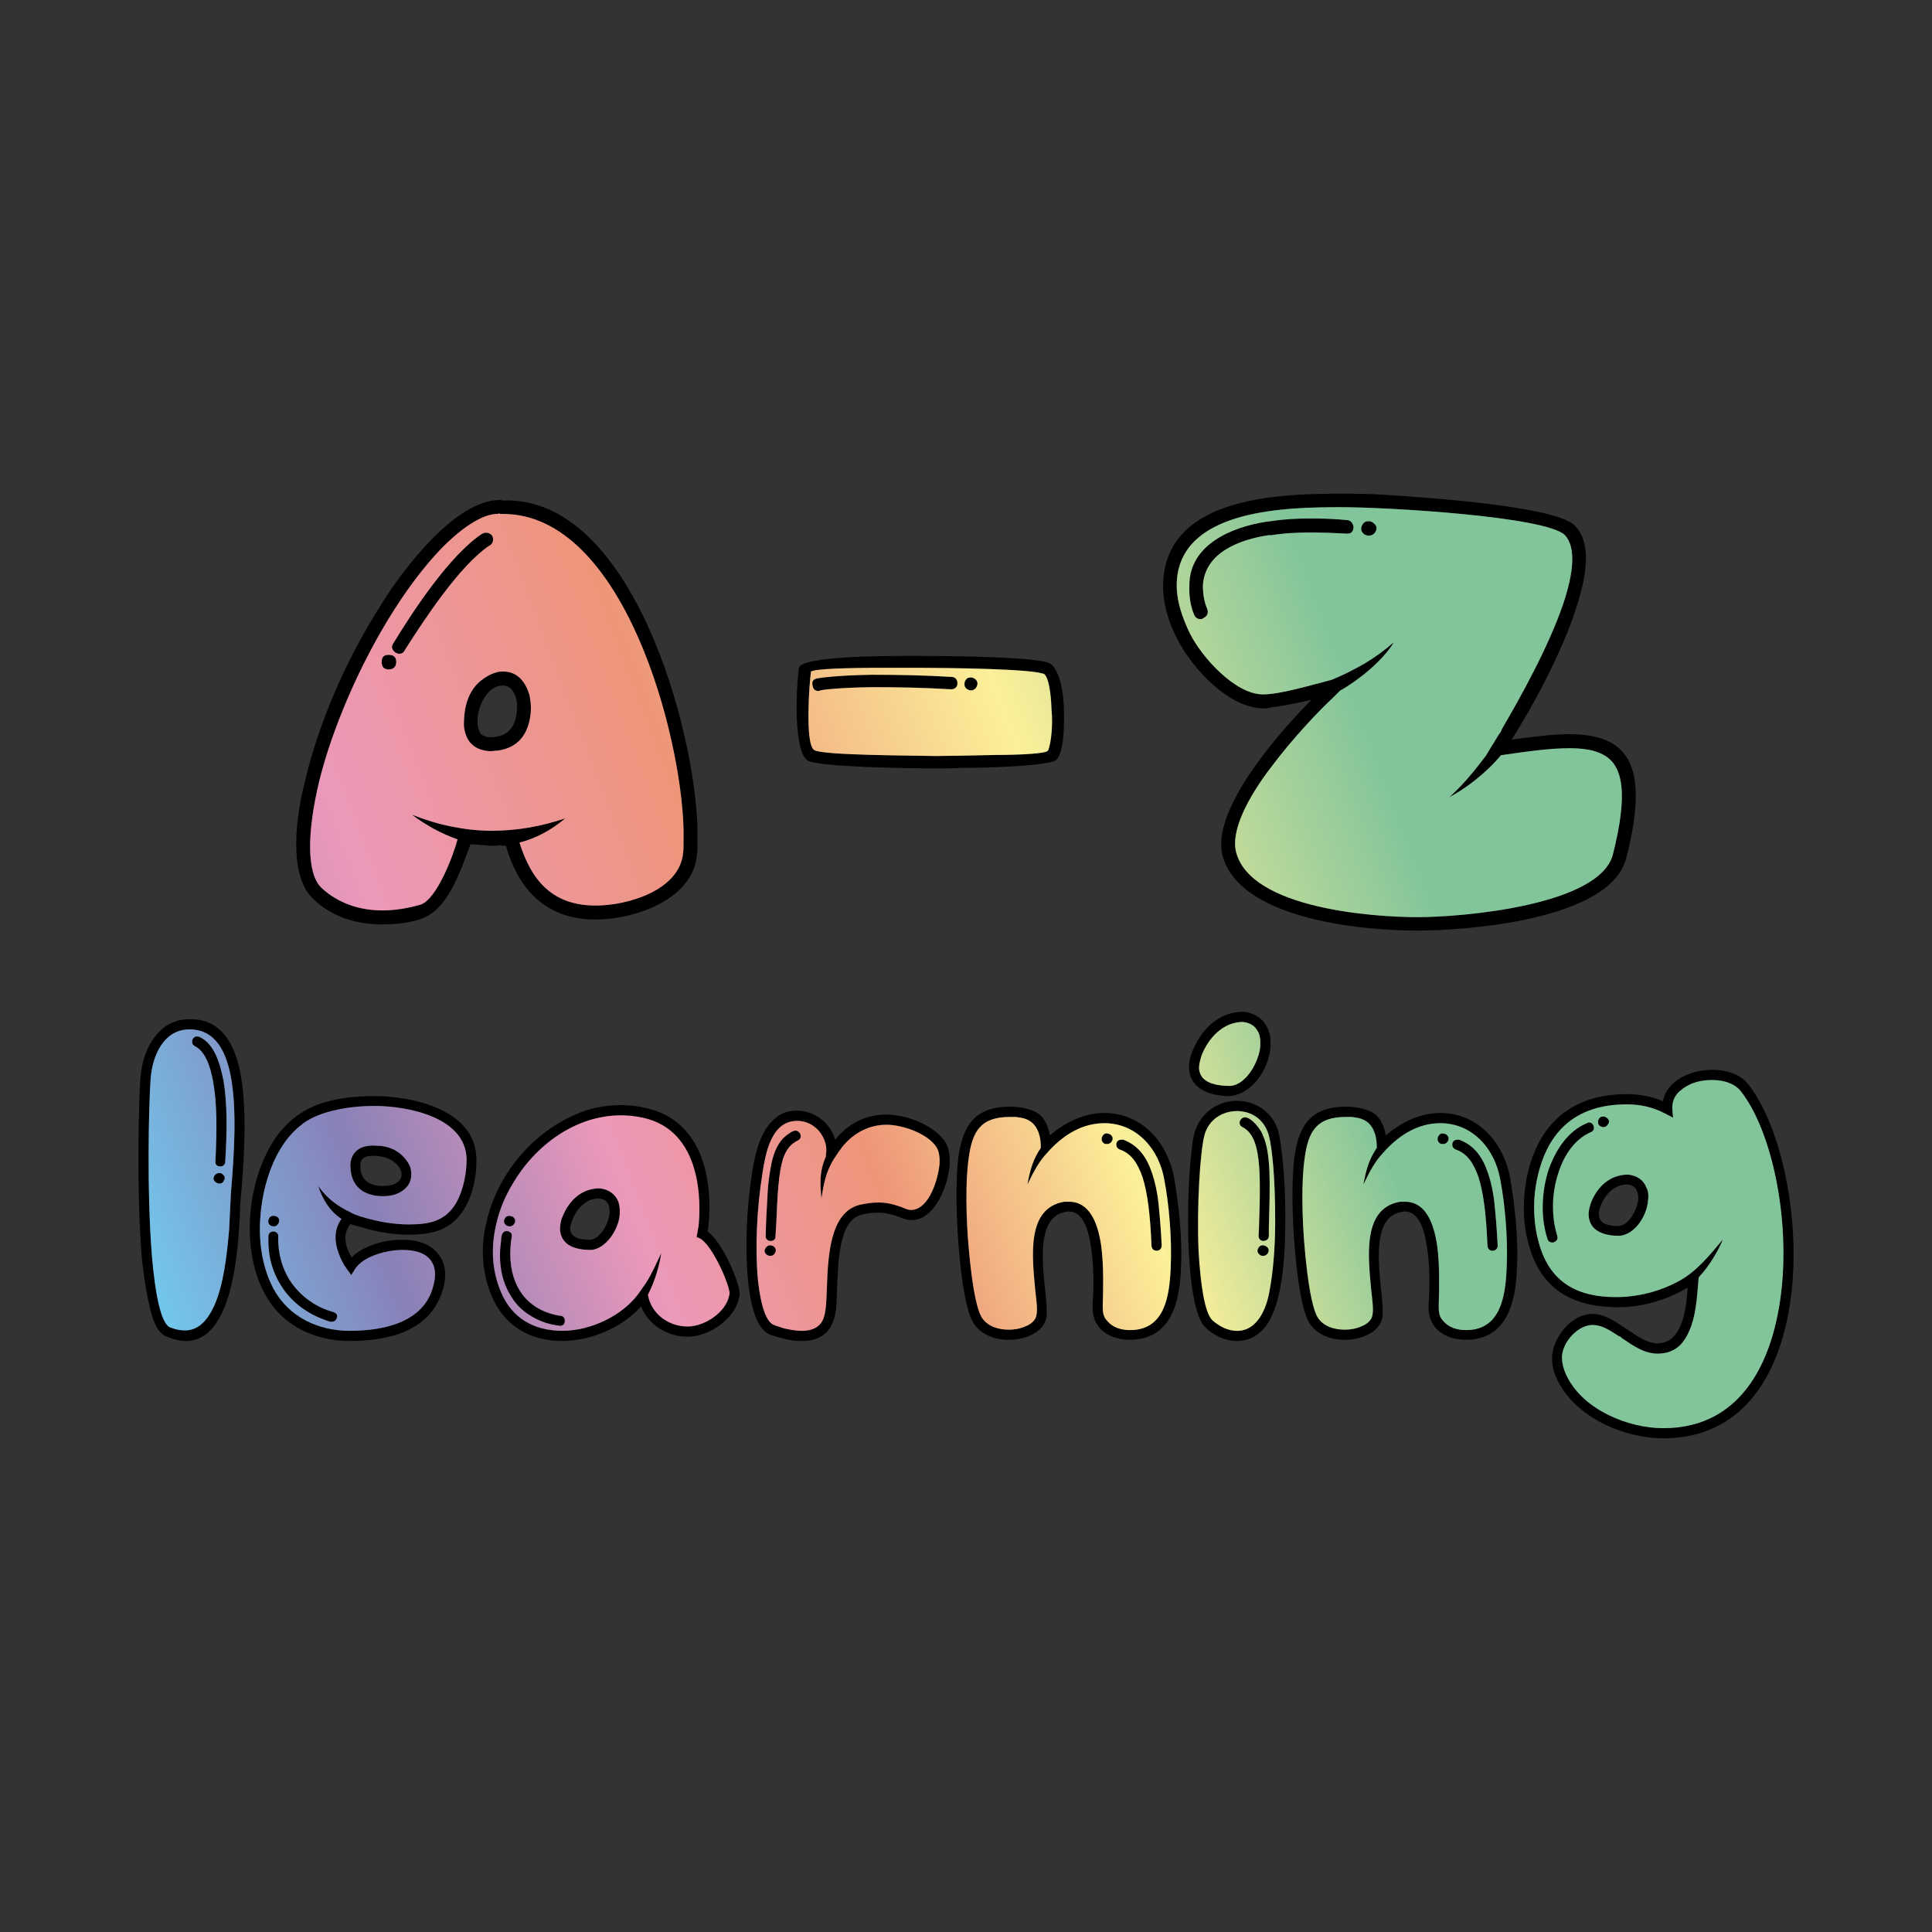 <?xml version="1.0" encoding="utf-8"?>
<!-- Generator: Adobe Illustrator 26.0.3, SVG Export Plug-In . SVG Version: 6.00 Build 0)  -->
<svg version="1.1" id="Layer_1" xmlns="http://www.w3.org/2000/svg" xmlns:xlink="http://www.w3.org/1999/xlink" x="0px" y="0px"
	 viewBox="0 0 1133.86 1133.86" style="enable-background:new 0 0 1133.86 1133.86;" xml:space="preserve">
<rect x="0" y="0" width="1133.86" height="1133.86" fill="#333333" stroke="none"/>
<style type="text/css">
	.st0{fill:url(#SVGID_1_);}
	.st1{fill:url(#SVGID_00000111890613042789563270000013061121477513614980_);}
	.st2{fill:url(#SVGID_00000100354556958657811530000002697153087311708577_);}
	.st3{fill:url(#SVGID_00000173141015140063892080000015633482580568826754_);}
	.st4{fill:url(#SVGID_00000064330344779710380510000002412613813137256586_);}
	.st5{fill:url(#SVGID_00000032624673283859194220000006427783496874132147_);}
	.st6{fill:url(#SVGID_00000093868135131452433160000013299820150748328838_);}
	.st7{fill:url(#SVGID_00000160187638300916873700000001611556061894035876_);}
	.st8{fill:url(#SVGID_00000100351399572609619530000015807375665838887847_);}
	.st9{fill:url(#SVGID_00000009561891257317629200000012903808746971792022_);}
	.st10{fill:url(#SVGID_00000021841764447469236980000017643530014960664238_);}
	.st11{fill:url(#SVGID_00000066488805700666593510000006664591874456346011_);}
</style>
<g id="Layer_2_00000139284847417810729370000014879412263954090116_">
	<g>
		<path d="M111.93,598.15c-2.08,0-4.61,0.22-7.15,0.68l-3.22,1.16c-5.77,2.06-17.28,11.05-19.12,32.26
			c-1.14,16.82-2.3,66.8,0.7,104.8c1.16,12.21,3,22.81,5.07,31.56c2.08,8.75,5.31,14.06,9.21,15.66c4.38,1.84,8.29,2.76,11.75,2.76
			c8.53,0,14.98-5.3,19.58-13.6c9.67-17.04,11.51-46.53,12.21-65.88c0.24-3.46,0.46-5.77,0.7-8.29c1.84-22.11,3.22-48.84-0.46-68.88
			C138.18,614.03,130.57,598.15,111.93,598.15z M135.64,698.8c-0.22,2.06-0.22,5.07-0.46,8.53c-0.22,4.38-0.46,9.21-0.68,14.28
			c-1.38,15.44-3.22,32.26-8.75,44.69c-3.92,8.53-9.21,14.52-17.28,14.52c-3,0-5.77-0.7-8.75-1.84c-5.31-2.3-8.75-20.04-10.59-42.39
			c-3-37.54-1.84-87.54-0.7-103.88c1.16-13.6,7.83-28.57,22.81-28.57c15.9,0,21.65,14.28,24.19,27.41
			C139.1,650.67,137.5,677.16,135.64,698.8z"/>
		<path d="M116.99,608.5c-0.7,0-0.7-0.22-1.38-0.22c-1.14,0-1.84,0.46-2.54,1.62c-0.68,1.84-0.22,3.22,1.38,4.15
			c5.53,2.76,8.99,10.59,10.83,21.89c2.08,11.97,2.08,27.41,1.16,45.61c-0.24,1.62,0.7,2.76,2.3,3h0.46c1.62,0.22,3-1.14,3-2.76
			c1.16-18.42,1.16-34.1-0.92-46.99C129.43,625.56,126.43,612.88,116.99,608.5z"/>
		<path d="M130.35,688.89c-0.22-0.22-0.92-0.46-1.6-0.46c-1.16,0-2.08,0.46-2.76,1.38c-1.16,1.84-0.7,3.22,1.16,4.38
			c0.68,0.22,1.14,0.46,1.62,0.46c1.14,0,2.08-0.46,2.54-1.62C132.42,691.44,131.95,690.05,130.35,688.89z"/>
		<path d="M158.91,719.31c0.68,0.22,1.16,0.46,1.62,0.46c1.14,0,2.08-0.46,2.76-1.62c0.92-1.62,0.7-3.46-0.92-4.15
			c-0.46-0.22-1.16-0.46-1.84-0.46c-1.16,0-2.08,0.46-2.54,1.38C157.06,716.55,157.3,718.39,158.91,719.31z"/>
		<path d="M171.58,753.63c-5.77-8.07-8.53-17.5-8.29-27.87c0.24-1.62-1.14-2.99-2.76-2.99c-1.62-0.24-3,1.14-3,2.76
			c-0.22,7.37,0.7,14.06,3,20.04c5.77,15.44,17.96,25.57,33.4,30.18c1.62,0,3-0.22,3.68-2.06c0.7-1.84,0-3-2.08-3.68
			c-4.84-1.38-9.45-3.46-13.36-6.23C178.03,761,174.57,757.54,171.58,753.63z"/>
		<path d="M219.5,643.28c-11.97,0-23.27,1.38-33.18,5.07c-10.13,3.92-18.66,10.37-25.79,21.19c-8.07,12.9-12.9,29.02-13.82,45.61
			c-0.92,18.66,2.76,36.86,12.67,50.44c10.83,14.74,28.33,21.42,45.83,21.42c22.81,0,47.92-5.77,54.82-30.64
			c2.54-8.99,0.92-15.44-2.54-20.04c-4.84-6.69-13.36-8.75-21.42-8.75c-10.13,0-22.57,3.22-29.71,10.37
			c-2.54-4.38-6.45-12.67-0.7-19.58c2.08,0.7,4.38,1.38,6.45,1.84c8.99,2.76,18.2,4.38,27.63,4.38c13.82,0,25.33-2.54,32.94-15.44
			c5.31-8.99,7.15-20.26,6.91-28.79C279.39,651.59,242.98,643.28,219.5,643.28z M267.63,706.17c-6.45,10.83-16.12,12.44-27.87,12.44
			c-8.07,0-16.36-1.38-23.95-3.46c-6.23-1.6-9.67-3.22-9.67-3.46c-7.61-3.46-14.52-8.53-19.34-15.66
			c2.54,8.07,6.91,14.98,13.6,19.34c-4.61,6.45-3.92,13.82-1.84,19.58c1.16,3.46,2.76,6.69,5.07,9.91l2.54,3.46l2.3-3.68
			c4.84-7.37,18.42-11.05,27.63-11.05c5.77,0,12.9,0.92,16.82,6.23c2.54,3.46,3.22,8.29,1.38,14.98
			c-5.53,21.65-29.71,26.25-49.06,26.25c-18.42,0-35.7-8.07-44.69-24.65c-6.23-11.75-8.75-26.03-7.83-40.77
			c1.14-19.58,8.29-43.77,24.87-55.97l0.46-0.46c10.59-7.61,28.33-10.13,41.47-10.13c19.58,0,53.9,6.45,54.36,31.34
			C273.86,687.97,272.24,698.11,267.63,706.17z"/>
		<path d="M237.46,679.68c-2.54-2.99-6.69-6.23-13.82-7.15c-1.62,0-2.76-0.22-4.38-0.22c-5.31,0-9.91,1.38-12.44,6.23
			c-0.92,2.06-1.38,4.15-1.16,6.23c0.22,11.75,8.07,17.28,19.12,17.28c4.61,0,9.67-1.14,13.13-4.61c3.22-3,4.15-7.15,3-11.97
			C240.22,683.37,239.06,681.53,237.46,679.68z M234,693.28c-2.76,2.54-6.69,2.76-10.13,2.76h-0.22
			c-8.07-0.46-11.97-4.38-12.21-11.51c0-5.3,3-6.23,7.83-6.23c6.23,0,13.6,2.54,16.12,8.99C236.08,689.82,235.62,691.66,234,693.28z
			"/>
		<path d="M297.35,719.31c0.68,0.22,1.16,0.46,1.62,0.46c1.14,0,2.08-0.46,2.76-1.38c1.16-1.84,0.7-3.22-0.92-4.38
			c-0.92-0.22-1.62-0.46-1.84-0.46c-1.16,0-2.08,0.46-2.54,1.38C295.27,716.77,295.73,718.15,297.35,719.31z"/>
		<path d="M351.93,697.42c-10.83,0-18.2,7.37-21.89,16.82l-0.24,0.46c-0.7,2.06-1.16,4.38-1.16,6.91c0.7,9.91,9.91,11.97,18.2,11.97
			c8.99-0.7,16.12-12.21,16.82-20.5c0.22-3,0-5.77-0.92-8.07C361.15,701.11,357.7,698.11,351.93,697.42z M357.7,712.4
			c-0.7,5.77-5.07,14.52-11.29,15.2h-0.22c-4.38,0-11.29-0.7-11.51-6.23c-0.24-0.7,0-1.62,0.22-2.3l0.7-2.3
			c2.76-7.61,7.15-10.83,10.59-12.44c1.38-0.46,2.54-0.7,3.46-0.92h1.84c3.46,0.22,4.84,1.84,5.77,3.92
			C357.7,708.94,357.92,710.56,357.7,712.4z"/>
		<path d="M415.29,722.75c1.84-10.59,6.23-63.35-36.62-72.56c-4.84-1.14-9.67-1.62-14.28-1.62c-9.45,0-18.66,1.84-27.17,5.77
			c-25.79,11.29-45.83,35.94-51.82,63.35c-3.46,14.52-2.54,28.79,3,42.61c7.37,17.74,22.57,26.71,41.69,26.71
			c16.82-0.22,34.78-7.61,46.07-20.26c4.61,11.05,15.66,17.74,27.41,17.74c12.44,0,27.87-10.37,30.18-23.03
			c0.46-1.14,0.46-2.54,0.22-3.92C432.09,748.1,423.58,728.98,415.29,722.75z M427.94,760.32c-1.84,9.91-14.52,18.2-24.41,18.2
			c-11.05,0-21.42-7.37-23.27-18.66c4.38-8.29,6.91-18.2,7.83-24.41c-3,6.23-5.53,12.21-8.99,17.5l-4.15,5.99
			c-9.67,13.36-28.33,22.11-44.91,22.11c-16.58,0-29.71-7.37-36.16-23.03c-5.31-12.67-5.77-26.03-2.76-39.17
			c1.84-8.29,5.07-16.36,9.67-23.95c13.13-22.57,36.86-40.31,63.57-40.31c4.38,0,8.53,0.46,12.9,1.38
			c35.02,7.61,34.1,49.98,32.72,63.57l-1.16,6.45l2.08,0.92c6.69,3.68,16.12,24.19,17.28,31.56
			C428.18,759.16,428.18,759.84,427.94,760.32z"/>
		<path d="M330.05,772.51c-0.24,0-0.46-0.24-1.16-0.24c-10.37-1.62-19.34-6.69-24.65-16.12c-4.38-8.07-5.53-17.5-4.38-27.41
			c0.22-0.92,0.22-1.84,0.46-2.76c0.24-1.62-0.24-2.54-1.38-3c-0.24-0.22-0.92-0.46-1.62-0.46c-2.76,0-3.22,3.22-3.22,5.3
			c-1.62,11.05-0.46,22.11,4.84,31.34c3,5.53,7.15,9.91,12.21,12.9c5.07,3.22,10.83,5.3,17.04,5.99c0.7,0.24,1.16,0,1.84-0.22
			c0.92-0.46,1.38-1.14,1.38-2.3C331.67,774.35,331.21,773.21,330.05,772.51z"/>
		<path d="M466.87,663.56c-2.08,0-5.77,3-7.37,4.61c-3.68,3.92-6.23,10.13-7.37,18.2c-0.68,3.92-1.38,8.53-1.62,13.82
			c-0.22,5.3-0.68,11.05-0.92,17.74l-0.24,7.37c-0.22,1.62,1.16,3,2.76,3c2.08,0,3-0.92,3-2.76c0.22-2.54,0.22-4.84,0.46-7.37
			c0.68-17.5,1.38-29.71,3.92-38.01c1.84-5.3,4.38-8.75,8.75-10.83c1.62-0.7,2.08-2.3,1.38-3.92
			C468.93,664.25,468.01,663.56,466.87,663.56z"/>
		<path d="M520.31,654.11c-12.67,0-22.57,5.53-30.18,14.74c-2.76-9.91-12.21-17.04-22.35-17.04c-4.61,0-8.53,1.16-11.51,3.46
			c-9.67,6.91-12.9,20.73-14.74,32.02c-3.46,21.89-4.38,45.61-2.54,64.04c1.62,16.58,5.53,29.02,13.13,32.02
			c6.23,2.06,12.21,3.68,18.42,3.68c9.21,0,16.36-3.92,18.88-12.9c1.62-4.38,1.62-11.05,1.84-18.66
			c0.7-17.28,1.62-39.63,14.52-42.61c3.68-0.92,6.69-1.16,9.45-1.16c5.3,0,8.99,1.38,11.97,2.3c2.54,1.14,5.07,2.08,7.83,2.08
			c13.82,0,21.65-20.96,22.35-32.94c0.22-5.77-0.7-10.37-3.22-13.82C547.26,659.88,531.37,654.11,520.31,654.11z M551.41,682.91
			c-0.7,8.53-5.99,27.17-16.82,27.17c-1.62,0-3.22-0.7-5.3-1.62c-3.46-1.14-7.61-2.76-13.82-2.76c-3.22,0-6.91,0.46-11.05,1.38
			c-17.04,4.38-18.42,29.02-19.12,48.14c-0.22,7.15-0.46,13.6-1.62,17.28c-1.62,6.23-6.91,8.53-13.13,8.53
			c-3.46,0-7.15-0.7-11.05-1.62l-0.68-0.22c-1.62-0.7-3-0.92-4.61-1.62c-6.69-2.54-8.75-20.73-9.45-26.95
			c-1.62-17.74-0.68-41.23,2.76-62.43c1.84-11.75,5.31-30.41,20.26-30.41c5.07,0,9.45,2.08,12.9,5.99
			c2.76,3.46,4.84,7.83,4.15,13.13l-0.22,2.06c-3.92,8.99-3.22,15.9-2.54,24.41c2.3-15.66,5.07-20.73,12.67-30.87
			c6.45-7.61,15.2-12.44,25.57-12.44c8.99,0,23.49,4.84,29.02,12.67C550.95,675.08,551.63,678.54,551.41,682.91z"/>
		<path d="M453.74,731.28c-0.92-0.22-1.38-0.46-1.62-0.46c-1.16,0-2.08,0.46-2.76,1.62c-1.14,1.62-0.68,2.99,0.92,4.15
			c0.46,0.22,1.16,0.46,1.84,0.46c1.16,0,1.84-0.46,2.54-1.38C455.82,733.81,455.36,732.44,453.74,731.28z"/>
		<path d="M648.14,653.19c-11.97,0-23.03,5.53-32.02,13.13c-1.14-6.69-3.92-11.29-8.07-13.6c-4.15-2.06-9.21-3.22-15.44-3.22
			c-20.04,0-27.63,10.59-30.18,29.95c-1.62,13.6-1.38,35.02,0.46,55.28c1.62,18.2,4.15,34.1,8.07,41.23
			c4.38,7.37,12.9,10.37,21.19,10.37c8.53,0,20.96-3.92,22.11-14.06c0.22-3.68-0.22-8.99-0.92-15.44
			c-1.84-17.74-4.38-43.07,12.21-45.61c0.7,0,0.92-0.24,1.62-0.24c8.07,0,11.51,9.67,13.13,20.96c1.84,11.75,1.62,25.33,0.92,33.4
			v2.06c0,12.67,10.13,18.88,21.89,18.88c23.95,0,29.25-21.89,29.94-41.47c1.16-18.2-1.62-40.09-3.92-53.2
			C685.47,670.69,670.27,653.19,648.14,653.19z M687.07,744.42c-0.7,16.12-3.46,36.16-23.73,36.16c-5.3,0-10.37-1.38-13.82-5.77
			c-1.62-1.62-2.3-4.15-2.3-7.37v-1.84c0.22-8.29,0.7-22.35-0.92-34.56c-2.06-14.06-7.15-25.79-18.88-25.79h-2.76
			c-22.35,3.68-18.88,32.02-17.04,52.06c0.7,6.23,1.38,11.29,0.7,14.28c-0.24,3-3.22,5.53-6.23,6.69c-3.46,1.62-7.15,2.06-9.91,2.06
			c-6.23,0-12.67-1.84-16.12-7.37c-3.46-6.23-5.77-21.42-7.37-38.93c-1.84-19.58-2.06-41.01-0.22-53.9
			c2.08-16.58,7.37-24.65,24.19-24.65h2.54c0.68,0,1.62,0,2.3,0.22c7.15,0.7,10.37,4.38,11.97,8.75c0.92,2.54,1.38,5.3,1.38,8.29
			v0.92c-4.38,6.45-6.23,12.44-7.83,21.42c3.92-8.07,6.91-13.6,11.29-18.2l1.84-2.08c8.53-8.99,19.12-15.66,32.02-15.66
			c19.12,0,32.26,15.44,35.24,33.4C685.93,705.71,687.99,726.22,687.07,744.42z"/>
		<path d="M676.26,688.89c-3-9.21-7.83-16.58-17.04-20.04c-1.62,0-3.22,0-3.92,1.84c-0.46,1.84,0.22,3.22,1.84,3.92
			c7.37,2.54,10.83,8.99,13.36,16.12c2.99,9.21,4.61,22.57,5.3,40.31c0.22,2.06,1.38,3,3.22,3c1.84-0.24,2.76-1.38,2.76-3.22
			c-0.46-9.21-1.14-17.28-1.84-24.19C679.24,699.73,677.86,693.74,676.26,688.89z"/>
		<path d="M651.37,665.63c-0.92-0.22-1.62-0.46-1.84-0.46c-1.14,0-1.84,0.46-2.54,1.62c-0.92,1.62-0.46,3.46,1.14,4.38
			c0.24,0.22,0.92,0.22,1.62,0.22c1.16,0,2.08-0.46,2.76-1.62C653.45,668.17,652.99,666.79,651.37,665.63z"/>
		<path d="M729.92,593.76c-14.74,0-25.11,10.37-30.41,23.95c-1.38,3.46-1.84,6.69-1.62,9.67c0.7,12.44,13.6,15.9,23.73,15.9
			c13.36-1.16,22.81-15.66,23.95-28.33c0.24-3.92,0.24-7.37-1.38-10.83C741.67,597.91,736.59,594.68,729.92,593.76z M739.59,614.27
			c-0.7,8.53-8.07,22.35-17.5,23.03h-0.46c-5.07,0-12.21-0.68-15.9-4.83c-1.16-1.38-1.84-3.22-2.08-5.3c0-2.06,0.46-4.38,1.38-7.37
			c3.92-10.37,12.67-20.04,24.41-20.04c5.3,0.68,7.61,2.99,9.21,6.45C739.59,608.28,739.81,611.04,739.59,614.27z"/>
		<path d="M742.82,731.28c-0.7-0.22-1.14-0.46-1.62-0.46c-1.14,0-2.08,0.46-2.54,1.38c-1.16,1.84-0.7,3.22,0.92,4.38
			c0.22,0.22,0.92,0.46,1.62,0.46c1.14,0,2.06-0.46,2.76-1.38C745.12,733.81,744.66,732.44,742.82,731.28z"/>
		<path d="M730.6,655.73c-1.14,0-2.08,0.7-2.76,1.84c-0.7,1.62-0.24,3.22,1.38,3.92c10.83,5.53,10.83,24.65,9.67,58.97l-0.22,4.84
			c0,1.62,0.92,2.76,2.54,3c1.84,0,3.46-0.92,3.46-3v-4.84c0.7-25.79,1.38-43.31-3.46-54.12
			C740.05,662.86,734.53,655.73,730.6,655.73z"/>
		<path d="M726.24,646.04c-11.75,0-21.65,7.15-25.11,18.42c-0.7,2.54-1.38,6.23-1.84,11.29c-1.84,14.98-2.54,38.24-1.62,58.97
			c1.14,20.73,3.92,38.93,9.91,44.45c4.84,4.61,11.29,7.83,18.42,7.83c5.99,0,11.05-2.3,15.2-6.69l0.46-0.46
			c12.44-14.28,12.67-49.52,12.67-67.04c0-20.96-2.08-40.09-3.92-48.14C747.42,653.43,737.97,646.28,726.24,646.04z M744.88,758.46
			c-1.84,9.91-7.15,22.57-18.88,22.57c-5.53,0-10.59-2.76-14.52-6.23c-4.61-4.61-6.91-21.19-8.07-40.31
			c-1.16-27.17,0.92-58.75,3.46-68.42c2.54-8.99,10.37-14.06,19.34-14.06c8.99,0.24,15.9,5.3,18.42,14.28
			c2.08,7.61,3.68,26.25,3.68,46.53C748.58,728.74,747.42,745.56,744.88,758.46z"/>
		<path d="M848.54,665.63c-0.92-0.22-1.62-0.46-1.84-0.46c-1.14,0-1.84,0.46-2.54,1.62c-0.92,1.62-0.46,3.46,1.14,4.38
			c0.24,0.22,0.92,0.22,1.62,0.22c1.16,0,2.08-0.46,2.76-1.62C850.62,668.17,850.16,666.79,848.54,665.63z"/>
		<path d="M845.32,653.19c-11.97,0-23.03,5.53-32.02,13.13c-1.14-6.69-3.92-11.29-8.07-13.6c-4.15-2.06-9.21-3.22-15.44-3.22
			c-20.04,0-27.63,10.59-30.18,29.95c-1.62,13.6-1.38,35.02,0.46,55.28c1.62,18.2,4.15,34.1,8.07,41.23
			c4.38,7.37,12.9,10.37,21.19,10.37c8.53,0,20.96-3.92,22.11-14.06c0.22-3.68-0.22-8.99-0.92-15.44
			c-1.84-17.74-4.38-43.07,12.21-45.61c0.7,0,0.92-0.24,1.62-0.24c8.07,0,11.51,9.67,13.13,20.96c1.84,11.75,1.62,25.33,0.92,33.4
			v2.06c0,12.67,10.13,18.88,21.89,18.88c23.95,0,29.25-21.89,29.94-41.47c1.16-18.2-1.62-40.09-3.92-53.2
			C882.64,670.69,867.42,653.19,845.32,653.19z M884.24,744.42c-0.7,16.12-3.46,36.16-23.73,36.16c-5.3,0-10.37-1.38-13.82-5.77
			c-1.62-1.62-2.3-4.15-2.3-7.37v-1.84c0.22-8.29,0.7-22.35-0.92-34.56c-2.06-14.06-7.15-25.79-18.88-25.79h-2.76
			c-22.35,3.68-18.88,32.02-17.04,52.06c0.7,6.23,1.38,11.29,0.7,14.28c-0.24,3-3.22,5.53-6.23,6.69c-3.46,1.62-7.15,2.06-9.91,2.06
			c-6.23,0-12.67-1.84-16.12-7.37c-3.46-6.23-5.77-21.42-7.37-38.93c-1.84-19.58-2.06-41.01-0.22-53.9
			c2.08-16.58,7.37-24.65,24.19-24.65h2.54c0.68,0,1.62,0,2.3,0.22c7.15,0.7,10.37,4.38,11.97,8.75c0.92,2.54,1.38,5.3,1.38,8.29
			v0.92c-4.38,6.45-6.23,12.44-7.83,21.42c3.92-8.07,6.91-13.6,11.29-18.2l1.84-2.08c8.53-8.99,19.12-15.66,32.02-15.66
			c19.12,0,32.26,15.44,35.24,33.4C883.1,705.71,885.16,726.22,884.24,744.42z"/>
		<path d="M873.43,688.89c-3-9.21-7.83-16.58-17.04-20.04c-1.62,0-3.22,0-3.92,1.84c-0.46,1.84,0.22,3.22,1.84,3.92
			c7.37,2.54,10.83,8.99,13.36,16.12c2.99,9.21,4.61,22.57,5.3,40.31c0.22,2.06,1.38,3,3.22,3c1.84-0.24,2.76-1.38,2.76-3.22
			c-0.46-9.21-1.14-17.28-1.84-24.19C876.41,699.73,875.03,693.74,873.43,688.89z"/>
		<path d="M955.65,689.35c-10.83,0-18.42,7.15-22.11,17.04c-0.92,2.99-1.38,5.31-1.14,7.15c0.68,9.45,9.91,11.75,17.96,11.75
			c9.21-0.7,16.12-11.75,16.82-20.5c0.46-3,0.22-5.77-0.92-7.83C964.64,692.58,960.95,690.05,955.65,689.35z M961.41,704.33
			c-0.7,5.53-5.07,14.52-11.29,15.2h-0.22c-4.38,0-11.29-0.7-11.51-6.23c-0.22-1.38,0-2.99,0.7-4.84
			c2.54-7.15,8.07-13.36,16.12-13.36c2.99,0.46,4.83,1.84,5.53,3.92C961.41,700.65,961.64,702.25,961.41,704.33z"/>
		<path d="M935.14,660.56c-0.46-1.16-1.38-1.84-2.76-1.84c-0.24,0-0.46,0.22-1.16,0.46c-10.83,4.61-17.96,14.98-22.35,27.17
			c-2.08,6.45-3.22,13.13-3.46,20.26c-0.24,7.15,0.7,14.06,2.76,20.5c0.46,1.38,1.38,2.08,3,2.08c0.22,0,0.7,0,0.92-0.24
			c1.62-0.68,2.3-1.84,1.84-3.68c-3.68-11.75-3.22-25.33,0.7-37.08c3.46-10.83,9.91-19.8,18.88-23.73
			C935.38,663.78,935.84,662.4,935.14,660.56z"/>
		<path d="M1004.95,627.86c-11.75,0-26.49,5.53-29.02,18.42c-6.69-2.76-13.6-4.15-21.19-4.15c-34.1,0-53.66,19.34-59.21,51.82
			c-2.08,13.13-1.62,25.33,1.84,37.08c7.37,26.49,26.49,36.16,52.52,36.16c13.82,0,28.79-4.38,40.55-11.51
			c-0.7,11.05-2.54,32.72-17.74,32.72c-5.77,0-11.75-4.15-17.5-8.07c-1.84-1.14-3.68-2.3-5.3-3.46c-5.3-3.46-10.13-5.77-15.44-5.77
			c-11.75,0-22.35,12.9-23.49,23.95c-0.46,5.3,0.68,10.59,3.68,16.12c11.05,20.96,38.47,32.94,61.51,32.94
			c52.52,0,72.1-46.76,75.79-91.23c3.68-44.69-8.07-93.75-25.79-116.34C1021.53,630.39,1013.24,627.86,1004.95,627.86z
			 M1045.95,752.47c-3.68,42.61-21.65,85.68-69.8,85.68c-20.5,0-46.3-10.59-56.21-29.71c-2.3-4.38-3.46-8.75-3.22-12.9
			c0.68-8.29,9.45-17.96,17.96-17.96c5.3,0,9.91,2.99,15.2,6.45c0.7,0.24,1.38,0.46,1.84,1.16c6.69,4.61,13.36,9.21,20.96,9.21
			c9.91,0,15.44-5.3,18.88-13.82c3.46-7.61,4.38-18.2,5.3-30.41v-0.46c6.69-7.15,11.75-16.12,14.28-22.35
			c-8.29,9.91-15.2,18.42-25.33,24.19c-11.75,6.45-24.65,9.67-37.54,9.67c-23.03,0-38.93-8.99-45.15-31.8
			c-3-10.37-3.68-22.81-1.62-34.56c5.3-29.71,22.11-46.76,53.2-46.76c8.07,0,15.2,1.62,22.35,5.3l4.84,2.54l-0.46-5.31
			c-0.24-4.61,1.84-8.53,5.3-11.05c5.3-4.38,11.75-5.77,18.2-5.77c6.69,0,13.13,2.08,16.58,6.45
			C1038.57,661.72,1049.64,709.18,1045.95,752.47z"/>
		<path d="M939.29,661.02c0.7,0.24,1.16,0.46,1.62,0.46c1.14,0,2.08-0.46,2.76-1.62c1.16-1.62,0.7-3-1.14-4.15
			c-0.22-0.22-0.92-0.46-1.62-0.46c-1.14,0-2.06,0.46-2.54,1.38C937.45,658.26,937.69,660.1,939.29,661.02z"/>
		<g>
			<path d="M232.22,383.06c0.94,0.32,1.59,0.63,1.89,0.63c1.59,0,2.85-0.63,3.48-2.22c11.68-18.32,32.21-49.57,49.57-61.26
				l0.63-0.31c1.59-1.26,2.22-3.48,0.96-5.68c-0.96-0.96-1.89-1.59-3.48-1.59c-0.94,0-1.89,0.32-2.22,0.63l-0.63,0.32
				c-18.63,12.62-39.78,44.52-51.46,63.78C229.37,379.6,230,381.49,232.22,383.06z"/>
			<path d="M224.32,542.52c6.64,0,13.25-0.63,19.58-2.22c6.31-1.59,11.68-5.05,15.78-10.42c8.2-10.1,13.89-27.79,16.43-34.42
				l4.42,0.31c3.79,0.32,7.57,0.63,11.36,0.63c0.32-0.31,0.63-0.31,1.26-0.31l3.79,0.31c7.57,26.53,24.31,43.26,52.42,43.26
				c22.74,0,57.14-11.36,59.67-37.89c0.31-2.22,0.31-4.74,0.31-7.27v-7.9c-1.25-58.39-38.5-195.42-113.96-192.89
				c-0.94,0-0.94-0.31-1.89-0.31c-26.2,0-56.84,40.41-70.09,61.89c-21.15,33.16-36.32,69.78-43.89,101.03
				c-8.53,32.84-7.57,59.67,3.79,70.72C194.34,538.1,209.18,542.52,224.32,542.52z M187.38,458.22
				c11.05-44.52,39.78-103.56,72.31-137.03c17.06-17.06,27.46-19.58,32.21-19.58c0.96-0.31,1.26-0.31,1.59,0h1.59
				c70.72,0,104.82,129.45,106.08,185.33v7.27c0,2.22,0,4.74-0.32,6.94c-2.52,21.48-32.53,30.31-51.16,30.31
				c-24.94,0-37.58-13.89-44.83-36.95c9.79-2.52,18.63-7.27,26.83-14.21c-14.21,4.74-28.42,7.27-43.26,7.27
				c-7.9,0-15.78-0.96-23.68-2.52c-7.9-1.59-15.78-4.11-23.05-6.94c8.53,6.31,17.06,11.05,26.83,14.52
				c-2.52,9.47-11.99,34.73-21.48,38.21c-7.57,2.22-15.15,3.48-22.74,3.48c-12.95,0-25.89-4.11-35.69-13.25
				C179.8,512.53,180.13,488.53,187.38,458.22z"/>
			<path d="M272.32,423.17c-0.31,3.16,0.32,6,1.26,8.53c2.22,6,7.57,8.84,13.89,9.16c1.59,0,2.85-0.31,4.42-0.31
				c12.32-1.59,18.32-9.79,19.58-22.11c0.32-3.16,0-6.64-0.63-10.1c-2.22-7.9-6.94-14.21-15.47-14.21c-1.59,0-2.52,0-3.48,0.32
				l-0.96,0.31c-3.48,0.96-6.31,2.85-9.16,5.05C277.05,403.91,272.63,410.85,272.32,423.17z M295.05,402.34
				c4.74,0,6.94,3.79,7.9,7.9c0.63,1.89,0.63,4.42,0.31,7.57c-0.94,9.79-6,14.84-15.47,14.84c-1.59,0-2.85-0.32-4.11-0.96
				c-1.26-0.32-2.22-1.59-2.52-3.16c-0.63-1.26-0.96-3.16-0.96-5.37c0-1.89,0.32-4.11,0.96-6.64
				C283.05,409.91,287.8,402.34,295.05,402.34z"/>
			<path d="M228.11,392.85c2.85,0,4.42-1.59,4.42-4.42c0-2.85-1.57-4.11-4.42-4.11c-2.85,0-4.11,1.26-4.11,4.11
				C224.02,391.28,225.28,392.85,228.11,392.85z"/>
			<path d="M569.78,405.17c0.96,0,1.89-0.31,2.85-1.26c1.57-2.22,1.26-4.11-0.32-5.37c-0.96-0.63-1.57-0.94-2.52-0.94
				c-1.26,0-2.22,0.31-2.85,1.26c-1.26,1.59-1.26,4.11,0.31,5.37C568.19,404.86,569.15,405.17,569.78,405.17z"/>
			<path d="M473.8,446.23c6.64,4.11,61.89,4.74,75.46,4.74c3.48,0,8.84,0,16.1-0.32c20.52,0,51.46-1.59,54.62-4.74
				c0.96-1.26,1.57-2.22,1.89-3.16c2.22-5.05,2.85-16.1,2.52-26.53c0-6.64-1.89-24-8.84-27.16c-7.27-3.16-49.89-4.11-74.2-4.11
				h-11.99c-11.05,0-57.78,0.32-60.3,6.64l-0.31,0.96c-0.96,8.84-1.26,17.06-1.26,24.31C467.79,429.49,469.05,442.75,473.8,446.23z
				 M476,394.12c2.2-1.59,20.52-2.22,43.26-2.22h12.95c26.2,0,74.83,0.63,80.84,3.79c2.52,2.52,3.79,11.36,4.11,20.52
				c0.96,9.79-0.31,19.89-1.89,24l-0.63,0.63c-1.26,1.26-14.52,2.22-29.36,2.22c-14.84,0.31-29.99,0.63-35.99,0.63
				c-11.68-0.32-66.94-0.32-71.35-3.48C472.21,437.07,475.06,399.81,476,394.12z"/>
			<path d="M480.11,405.49c0.63,0,0.96,0,1.26-0.32c1.26-0.31,10.1-1.59,30.31-1.89c15.47,0,30.94,0.31,46.41,1.26
				c2.22,0,3.79-1.26,3.79-3.48s-1.26-3.79-3.48-3.79c-15.47-0.96-31.27-1.26-46.74-1.26c-21.15,0.31-30.94,1.89-32.53,2.22
				c-2.22,0.63-2.85,2.22-2.22,4.42C477.26,404.54,478.52,405.49,480.11,405.49z"/>
			<path d="M800.98,313.77c0.96,0.32,1.57,0.63,2.22,0.63c1.57,0,2.85-0.63,3.79-1.89c1.59-2.52,0.96-4.42-1.57-6
				c-0.31-0.31-1.26-0.63-2.22-0.63c-1.57,0-2.85,0.63-3.48,1.89C798.14,310.29,798.77,312.19,800.98,313.77z"/>
			<path d="M704.67,363.34c0.63,0,1.26-0.32,1.59-0.63c2.22-0.94,3.16-3.16,2.22-5.37c-1.59-3.79-2.52-8.2-2.52-13.58
				c0.96-19.58,21.78-27.16,38.52-29.68h1.57c7.9-1.26,15.78-1.59,23.37-1.59c7.27,0,14.21,0.32,20.52,0.63
				c2.52,0.32,4.11-0.63,4.42-3.48c0-2.22-1.57-4.42-3.79-4.42c-6.31-0.63-13.25-0.96-21.15-0.96c-7.57,0-15.47,0.32-23.37,1.59
				l-2.85,0.32c-20.52,3.16-45.15,13.58-45.15,37.25c-0.31,6,0.63,12.62,2.85,17.36C701.52,362.39,702.78,363.34,704.67,363.34z"/>
			<path d="M741.62,415.75c1.26,0,2.22,0,2.85-0.32l1.57-0.31c8.53-0.96,16.43-2.85,23.68-4.42
				c-19.26,19.26-59.67,65.37-52.09,91.87c10.1,36.32,79.58,43.57,113.98,43.57c29.99,0,113.67-6.31,122.83-42.63
				c10.42-40.41,5.68-59.99-9.47-67.89c-6.64-3.48-14.52-4.74-24.31-4.74c-9.79,0-21.15,1.59-33.47,3.16
				c11.68-18.32,29.36-50.53,37.89-77.36c6.64-20.52,8.84-38.52-0.96-48.31c-10.73-10.73-78.94-16.1-117.14-18.32
				c-7.9-0.31-14.21-0.31-18.95-0.31c-35.69,0-100.1,1.26-105.15,48.63c-1.59,14.21,3.48,28.09,8.2,36.95
				C699.63,392.07,721.1,415.75,741.62,415.75z M690.79,339.34c4.11-40.73,65.04-41.67,96.62-41.67c26.2,0,119.99,5.37,131.04,16.43
				c6.64,7.27,5.05,22.11-0.96,40.1c-8.53,25.26-25.26,55.25-35.99,73.57c-0.32,0.96-0.32,0.63-0.63,1.59
				c-2.22,2.85-3.48,5.68-5.05,7.9l-3.79,6.31c-6,7.9-12.95,16.73-21.48,24.31c9.16-4.74,21.78-14.21,30.31-24.63
				c15.16-2.22,28.73-4.11,40.1-4.11c7.9,0,14.84,0.94,19.89,3.79c11.68,6,14.84,22.74,5.68,58.73
				c-7.9,29.68-87.78,36.62-114.61,36.62c-26.2,0-97.57-5.05-106.41-37.89c-3.48-12.62,6.94-32.53,20.52-50.2
				c13.25-17.69,28.73-33.79,36.62-41.04l3.79-3.79c10.73-6,25.26-17.69,31.57-28.42c-5.37,4.74-11.05,8.84-17.36,12.62
				c-6.64,3.79-12.95,6.94-19.26,9.47c-10.1,2.52-29.68,8.53-40.1,8.53c-16.73,0-36.32-22.41-42.93-35.69
				C694.25,363.34,689.53,351.66,690.79,339.34z"/>
			
				<linearGradient id="SVGID_1_" gradientUnits="userSpaceOnUse" x1="-173.034" y1="527.305" x2="738.198" y2="873.264" gradientTransform="matrix(1 0 0 -1 0 1133.276)">
				<stop  offset="0" style="stop-color:#71CAEE"/>
				<stop  offset="0.2" style="stop-color:#8881B8"/>
				<stop  offset="0.4" style="stop-color:#EC98BA"/>
				<stop  offset="0.6" style="stop-color:#EE9579"/>
				<stop  offset="0.8" style="stop-color:#FCF099"/>
				<stop  offset="1" style="stop-color:#83C59B"/>
			</linearGradient>
			<path class="st0" d="M224.32,534.32c7.57,0,15.15-1.26,22.74-3.48c9.47-3.48,18.95-28.73,21.48-38.21
				c-9.79-3.48-18.32-8.2-26.83-14.52c7.27,2.85,15.15,5.37,23.05,6.94c7.9,1.59,15.78,2.52,23.68,2.52
				c14.84,0,29.05-2.52,43.26-7.27c-8.2,6.94-17.06,11.68-26.83,14.21c7.27,23.05,19.89,36.95,44.83,36.95
				c18.63,0,48.63-8.84,51.16-30.31c0.32-2.22,0.32-4.74,0.32-6.94v-7.27c-1.26-55.88-35.36-185.33-106.08-185.33h-1.59
				c-0.32-0.31-0.63-0.31-1.59,0c-4.74,0-15.15,2.52-32.21,19.58c-32.53,33.47-61.26,92.51-72.31,137.03
				c-7.27,30.31-7.57,54.31,1.26,62.84C198.43,530.2,211.38,534.32,224.32,534.32z M291.89,394.44c0.96-0.32,1.89-0.32,3.48-0.32
				c8.53,0,13.25,6.31,15.47,14.21c0.63,3.48,0.96,6.94,0.63,10.1c-1.26,12.32-7.27,20.52-19.58,22.11c-1.59,0-2.85,0.31-4.42,0.31
				c-6.31-0.31-11.68-3.16-13.89-9.16c-0.94-2.52-1.57-5.37-1.26-8.53c0.32-12.32,4.74-19.26,9.47-23.37
				c2.85-2.22,5.68-4.11,9.16-5.05L291.89,394.44z M230.96,377.38c11.68-19.26,32.84-51.16,51.46-63.78l0.63-0.32
				c0.32-0.31,1.26-0.63,2.22-0.63c1.59,0,2.52,0.63,3.48,1.59c1.26,2.22,0.63,4.42-0.96,5.68l-0.63,0.31
				c-17.36,11.68-37.89,42.93-49.57,61.26c-0.63,1.57-1.89,2.22-3.48,2.22c-0.31,0-0.96-0.32-1.89-0.63
				C230,381.49,229.37,379.6,230.96,377.38z M228.11,384.34c2.85,0,4.42,1.26,4.42,4.11s-1.57,4.42-4.42,4.42
				c-2.85,0-4.11-1.59-4.11-4.42C224.02,385.6,225.28,384.34,228.11,384.34z"/>
			
				<linearGradient id="SVGID_00000087413293572927779740000002566817187501279918_" gradientUnits="userSpaceOnUse" x1="-145.075" y1="453.664" x2="766.157" y2="799.623" gradientTransform="matrix(1 0 0 -1 0 1133.276)">
				<stop  offset="0" style="stop-color:#71CAEE"/>
				<stop  offset="0.2" style="stop-color:#8881B8"/>
				<stop  offset="0.4" style="stop-color:#EC98BA"/>
				<stop  offset="0.6" style="stop-color:#EE9579"/>
				<stop  offset="0.8" style="stop-color:#FCF099"/>
				<stop  offset="1" style="stop-color:#83C59B"/>
			</linearGradient>
			<path style="fill:url(#SVGID_00000087413293572927779740000002566817187501279918_);" d="M477.89,440.22
				c4.42,3.16,59.67,3.16,71.35,3.48c6,0,21.15-0.32,35.99-0.63c14.84,0,28.09-0.96,29.36-2.22l0.63-0.63
				c1.57-4.11,2.85-14.21,1.89-24c-0.31-9.16-1.57-18-4.11-20.52c-6-3.16-54.62-3.79-80.84-3.79h-12.95
				c-22.74,0-41.04,0.63-43.26,2.22C475.06,399.81,472.21,437.07,477.89,440.22z M566.93,398.86c0.63-0.96,1.57-1.26,2.85-1.26
				c0.96,0,1.57,0.31,2.52,0.94c1.59,1.26,1.89,3.16,0.32,5.37c-0.96,0.96-1.89,1.26-2.85,1.26c-0.63,0-1.57-0.31-2.52-0.94
				C565.67,402.97,565.67,400.44,566.93,398.86z M479.15,398.23c1.59-0.32,11.36-1.89,32.53-2.22c15.47,0,31.27,0.31,46.74,1.26
				c2.22,0,3.48,1.59,3.48,3.79c0,2.22-1.57,3.48-3.79,3.48c-15.47-0.96-30.94-1.26-46.41-1.26c-20.21,0.31-29.05,1.59-30.31,1.89
				c-0.31,0.32-0.63,0.32-1.26,0.32c-1.57,0-2.85-0.96-3.16-2.85C476.32,400.44,476.95,398.86,479.15,398.23z"/>
			
				<linearGradient id="SVGID_00000170258020328357679420000012535757163918716838_" gradientUnits="userSpaceOnUse" x1="-111.283" y1="364.657" x2="799.949" y2="710.616" gradientTransform="matrix(1 0 0 -1 0 1133.276)">
				<stop  offset="0" style="stop-color:#71CAEE"/>
				<stop  offset="0.2" style="stop-color:#8881B8"/>
				<stop  offset="0.4" style="stop-color:#EC98BA"/>
				<stop  offset="0.6" style="stop-color:#EE9579"/>
				<stop  offset="0.8" style="stop-color:#FCF099"/>
				<stop  offset="1" style="stop-color:#83C59B"/>
			</linearGradient>
			<path style="fill:url(#SVGID_00000170258020328357679420000012535757163918716838_);" d="M741.3,407.54
				c10.42,0,29.99-6,40.1-8.53c6.31-2.52,12.62-5.68,19.26-9.47c6.31-3.79,11.99-7.9,17.36-12.62
				c-6.31,10.73-20.84,22.41-31.57,28.42l-3.79,3.79c-7.9,7.27-23.37,23.37-36.62,41.04c-13.58,17.69-24,37.58-20.52,50.2
				c8.84,32.84,80.21,37.89,106.41,37.89c26.83,0,106.71-6.94,114.61-36.62c9.16-35.99,6-52.73-5.68-58.73
				c-5.05-2.85-11.99-3.79-19.89-3.79c-11.36,0-24.94,1.89-40.1,4.11c-8.53,10.42-21.15,19.89-30.31,24.63
				c8.53-7.57,15.47-16.43,21.48-24.31l3.79-6.31c1.57-2.22,2.85-5.05,5.05-7.9c0.31-0.96,0.31-0.63,0.63-1.59
				c10.73-18.32,27.46-48.31,35.99-73.57c6-18,7.57-32.84,0.96-40.1c-11.05-11.05-104.82-16.43-131.04-16.43
				c-31.57,0-92.52,0.94-96.62,41.67c-1.26,12.32,3.48,24,7.57,32.53C705,385.13,724.56,407.54,741.3,407.54z M799.72,307.77
				c0.63-1.26,1.89-1.89,3.48-1.89c0.96,0,1.89,0.32,2.22,0.63c2.52,1.59,3.16,3.48,1.57,6c-0.94,1.26-2.22,1.89-3.79,1.89
				c-0.63,0-1.26-0.31-2.22-0.63C798.77,312.19,798.14,310.29,799.72,307.77z M698.04,343.44c0-23.68,24.63-34.1,45.15-37.25
				l2.85-0.32c7.9-1.26,15.78-1.59,23.37-1.59c7.9,0,14.84,0.32,21.15,0.96c2.22,0,3.79,2.22,3.79,4.42
				c-0.31,2.85-1.89,3.79-4.42,3.48c-6.31-0.31-13.25-0.63-20.52-0.63c-7.57,0-15.47,0.32-23.37,1.59h-1.57
				c-16.73,2.52-37.58,10.1-38.52,29.68c0,5.37,0.96,9.79,2.52,13.58c0.94,2.22,0,4.42-2.22,5.37c-0.32,0.32-0.96,0.63-1.59,0.63
				c-1.89,0-3.16-0.96-3.79-2.52C698.69,356.08,697.73,349.44,698.04,343.44z"/>
		</g>
		
			<linearGradient id="SVGID_00000013873735404814607240000006984641097952298137_" gradientUnits="userSpaceOnUse" x1="64.767" y1="423.869" x2="729.556" y2="676.263" gradientTransform="matrix(1 0 0 -1 0 1133.276)">
			<stop  offset="0" style="stop-color:#71CAEE"/>
			<stop  offset="0.2" style="stop-color:#8881B8"/>
			<stop  offset="0.4" style="stop-color:#EC98BA"/>
			<stop  offset="0.6" style="stop-color:#EE9579"/>
			<stop  offset="0.8" style="stop-color:#FCF099"/>
			<stop  offset="1" style="stop-color:#83C59B"/>
		</linearGradient>
		<path style="fill:url(#SVGID_00000013873735404814607240000006984641097952298137_);" d="M111.23,604.13
			c-14.98,0-21.65,14.98-22.81,28.57c-1.16,16.36-2.3,66.34,0.7,103.88c1.84,22.35,5.31,40.09,10.59,42.39
			c3,1.16,5.77,1.84,8.75,1.84c8.07,0,13.36-5.99,17.28-14.52c5.53-12.44,7.37-29.25,8.75-44.69c0.22-5.07,0.46-9.91,0.68-14.28
			c0.24-3.46,0.24-6.45,0.46-8.53c1.84-21.65,3.46-48.14-0.22-67.26C132.88,618.41,127.13,604.13,111.23,604.13z M131.27,693.04
			c-0.46,1.16-1.38,1.62-2.54,1.62c-0.46,0-0.92-0.22-1.62-0.46c-1.84-1.16-2.3-2.54-1.16-4.38c0.68-0.92,1.62-1.38,2.76-1.38
			c0.68,0,1.38,0.22,1.6,0.46C131.95,690.05,132.42,691.44,131.27,693.04z M132.19,681.76c0,1.62-1.38,2.99-3,2.76h-0.46
			c-1.62-0.22-2.54-1.38-2.3-3c0.92-18.2,0.92-33.64-1.16-45.61c-1.84-11.29-5.31-19.12-10.83-21.89c-1.62-0.92-2.08-2.3-1.38-4.15
			c0.7-1.14,1.38-1.62,2.54-1.62c0.7,0,0.7,0.22,1.38,0.22c9.45,4.38,12.44,17.04,14.28,26.25
			C133.34,647.67,133.34,663.32,132.19,681.76z"/>
		
			<linearGradient id="SVGID_00000155827289418025029240000017650600249697795730_" gradientUnits="userSpaceOnUse" x1="106.878" y1="312.952" x2="771.667" y2="565.346" gradientTransform="matrix(1 0 0 -1 0 1133.276)">
			<stop  offset="0" style="stop-color:#71CAEE"/>
			<stop  offset="0.2" style="stop-color:#8881B8"/>
			<stop  offset="0.4" style="stop-color:#EC98BA"/>
			<stop  offset="0.6" style="stop-color:#EE9579"/>
			<stop  offset="0.8" style="stop-color:#FCF099"/>
			<stop  offset="1" style="stop-color:#83C59B"/>
		</linearGradient>
		<path style="fill:url(#SVGID_00000155827289418025029240000017650600249697795730_);" d="M410.9,726.9l-2.08-0.92l1.16-6.45
			c1.38-13.6,2.3-55.98-32.72-63.57c-4.38-0.92-8.53-1.38-12.9-1.38c-26.71,0-50.44,17.74-63.57,40.31
			c-4.61,7.61-7.83,15.66-9.67,23.95c-3,13.13-2.54,26.49,2.76,39.16c6.45,15.66,19.58,23.03,36.16,23.03s35.24-8.75,44.91-22.11
			l4.15-5.99c3.46-5.3,5.99-11.29,8.99-17.5c-0.92,6.23-3.46,16.12-7.83,24.41c1.84,11.29,12.21,18.66,23.27,18.66
			c9.91,0,22.57-8.29,24.41-18.2c0.22-0.46,0.22-1.16,0.22-1.84C427.02,751.09,417.59,730.58,410.9,726.9z M296.41,714.92
			c0.46-0.92,1.38-1.38,2.54-1.38c0.22,0,0.92,0.22,1.84,0.46c1.62,1.14,2.08,2.54,0.92,4.38c-0.68,0.92-1.62,1.38-2.76,1.38
			c-0.46,0-0.92-0.22-1.62-0.46C295.73,718.15,295.27,716.77,296.41,714.92z M331.43,775.51c0,1.16-0.46,1.84-1.38,2.3
			c-0.7,0.22-1.16,0.46-1.84,0.22c-6.23-0.7-11.97-2.76-17.04-5.99c-5.07-3-9.21-7.37-12.21-12.9c-5.3-9.21-6.45-20.26-4.84-31.34
			c0-2.08,0.46-5.3,3.22-5.3c0.68,0,1.38,0.24,1.62,0.46c1.14,0.46,1.62,1.38,1.38,3c-0.24,0.92-0.24,1.84-0.46,2.76
			c-1.16,9.91,0,19.34,4.38,27.41c5.31,9.45,14.28,14.52,24.65,16.12c0.68,0,0.92,0.24,1.16,0.24
			C331.21,773.21,331.67,774.35,331.43,775.51z M363.69,713.08c-0.7,8.29-7.83,19.8-16.82,20.5c-8.29,0-17.5-2.08-18.2-11.97
			c0-2.54,0.46-4.84,1.16-6.91l0.24-0.46c3.68-9.45,11.05-16.82,21.89-16.82c5.77,0.7,9.21,3.68,10.83,7.61
			C363.69,707.33,363.91,710.1,363.69,713.08z"/>
		
			<linearGradient id="SVGID_00000176040753962024069030000003846828363868459948_" gradientUnits="userSpaceOnUse" x1="119.093" y1="280.778" x2="783.882" y2="533.172" gradientTransform="matrix(1 0 0 -1 0 1133.276)">
			<stop  offset="0" style="stop-color:#71CAEE"/>
			<stop  offset="0.2" style="stop-color:#8881B8"/>
			<stop  offset="0.4" style="stop-color:#EC98BA"/>
			<stop  offset="0.6" style="stop-color:#EE9579"/>
			<stop  offset="0.8" style="stop-color:#FCF099"/>
			<stop  offset="1" style="stop-color:#83C59B"/>
		</linearGradient>
		<path style="fill:url(#SVGID_00000176040753962024069030000003846828363868459948_);" d="M520.31,660.1
			c-10.37,0-19.12,4.84-25.57,12.44c-7.61,10.13-10.37,15.2-12.67,30.87c-0.68-8.53-1.38-15.44,2.54-24.41l0.22-2.06
			c0.68-5.31-1.38-9.67-4.15-13.13c-3.46-3.92-7.83-5.99-12.9-5.99c-14.98,0-18.42,18.66-20.26,30.41
			c-3.46,21.19-4.38,44.69-2.76,62.43c0.7,6.23,2.76,24.41,9.45,26.95c1.62,0.7,3,0.92,4.61,1.62l0.68,0.22
			c3.92,0.92,7.61,1.62,11.05,1.62c6.23,0,11.51-2.3,13.13-8.53c1.16-3.68,1.38-10.13,1.62-17.28c0.7-19.12,2.08-43.77,19.12-48.14
			c4.15-0.92,7.83-1.38,11.05-1.38c6.23,0,10.37,1.62,13.82,2.76c2.06,0.92,3.68,1.62,5.3,1.62c10.83,0,16.12-18.66,16.82-27.17
			c0.22-4.38-0.46-7.83-2.08-10.13C543.8,664.94,529.3,660.1,520.31,660.1z M454.66,735.67c-0.68,0.92-1.38,1.38-2.54,1.38
			c-0.68,0-1.38-0.22-1.84-0.46c-1.62-1.16-2.08-2.54-0.92-4.15c0.7-1.16,1.62-1.62,2.76-1.62c0.24,0,0.7,0.22,1.62,0.46
			C455.36,732.44,455.82,733.81,454.66,735.67z M468.25,669.31c-4.38,2.06-6.91,5.53-8.75,10.83c-2.54,8.29-3.22,20.5-3.92,38.01
			c-0.24,2.54-0.24,4.84-0.46,7.37c0,1.84-0.92,2.76-3,2.76c-1.62,0-3-1.38-2.76-3l0.24-7.37c0.24-6.69,0.7-12.44,0.92-17.74
			c0.24-5.3,0.92-9.91,1.62-13.82c1.16-8.07,3.68-14.28,7.37-18.2c1.62-1.62,5.31-4.61,7.37-4.61c1.16,0,2.08,0.7,2.76,1.84
			C470.32,667.01,469.86,668.63,468.25,669.31z"/>
		
			<linearGradient id="SVGID_00000055688428656112130470000011656771901461654912_" gradientUnits="userSpaceOnUse" x1="150.371" y1="198.394" x2="815.16" y2="450.788" gradientTransform="matrix(1 0 0 -1 0 1133.276)">
			<stop  offset="0" style="stop-color:#71CAEE"/>
			<stop  offset="0.2" style="stop-color:#8881B8"/>
			<stop  offset="0.4" style="stop-color:#EC98BA"/>
			<stop  offset="0.6" style="stop-color:#EE9579"/>
			<stop  offset="0.8" style="stop-color:#FCF099"/>
			<stop  offset="1" style="stop-color:#83C59B"/>
		</linearGradient>
		<path style="fill:url(#SVGID_00000055688428656112130470000011656771901461654912_);" d="M744.66,666.33
			c-2.54-8.99-9.45-14.06-18.42-14.28c-8.99,0-16.82,5.07-19.34,14.06c-2.54,9.67-4.61,41.23-3.46,68.42
			c1.14,19.12,3.46,35.7,8.07,40.31c3.91,3.46,8.99,6.23,14.52,6.23c11.75,0,17.04-12.67,18.88-22.57
			c2.54-12.9,3.68-29.71,3.46-45.61C748.34,692.58,746.74,673.92,744.66,666.33z M743.96,735.67c-0.7,0.92-1.62,1.38-2.76,1.38
			c-0.7,0-1.38-0.22-1.62-0.46c-1.62-1.16-2.08-2.54-0.92-4.38c0.46-0.92,1.38-1.38,2.54-1.38c0.46,0,0.92,0.22,1.62,0.46
			C744.66,732.44,745.12,733.81,743.96,735.67z M744.66,720.45v4.84c0,2.06-1.62,3-3.46,3c-1.62-0.24-2.54-1.38-2.54-3l0.22-4.84
			c1.16-34.32,1.16-53.44-9.67-58.97c-1.62-0.7-2.06-2.3-1.38-3.92c0.68-1.14,1.62-1.84,2.76-1.84c3.92,0,9.45,7.15,10.59,10.59
			C746.04,677.16,745.36,694.66,744.66,720.45z"/>
		
			<linearGradient id="SVGID_00000098936289974057427810000017728823347918890169_" gradientUnits="userSpaceOnUse" x1="138.468" y1="229.747" x2="803.256" y2="482.142" gradientTransform="matrix(1 0 0 -1 0 1133.276)">
			<stop  offset="0" style="stop-color:#71CAEE"/>
			<stop  offset="0.2" style="stop-color:#8881B8"/>
			<stop  offset="0.4" style="stop-color:#EC98BA"/>
			<stop  offset="0.6" style="stop-color:#EE9579"/>
			<stop  offset="0.8" style="stop-color:#FCF099"/>
			<stop  offset="1" style="stop-color:#83C59B"/>
		</linearGradient>
		<path style="fill:url(#SVGID_00000098936289974057427810000017728823347918890169_);" d="M648.14,659.18
			c-12.9,0-23.49,6.69-32.02,15.66l-1.84,2.08c-4.38,4.61-7.37,10.13-11.29,18.2c1.62-8.99,3.46-14.98,7.83-21.42v-0.92
			c0-3-0.46-5.77-1.38-8.29c-1.62-4.38-4.84-8.07-11.97-8.75c-0.68-0.22-1.62-0.22-2.3-0.22h-2.54c-16.82,0-22.11,8.07-24.19,24.65
			c-1.84,12.9-1.62,34.32,0.22,53.9c1.62,17.5,3.92,32.7,7.37,38.93c3.46,5.53,9.91,7.37,16.12,7.37c2.76,0,6.45-0.46,9.91-2.06
			c3-1.16,5.99-3.68,6.23-6.69c0.68-2.99,0-8.07-0.7-14.28c-1.84-20.04-5.3-48.38,17.04-52.06h2.76c11.75,0,16.82,11.75,18.88,25.79
			c1.62,12.21,1.14,26.25,0.92,34.56v1.84c0,3.22,0.7,5.77,2.3,7.37c3.46,4.38,8.53,5.77,13.82,5.77
			c20.26,0,23.03-20.04,23.73-36.16c0.92-18.2-1.16-38.7-3.68-51.82C680.4,674.62,667.27,659.18,648.14,659.18z M652.53,669.77
			c-0.7,1.14-1.62,1.62-2.76,1.62c-0.7,0-1.38,0-1.62-0.22c-1.62-0.92-2.06-2.76-1.14-4.38c0.7-1.14,1.38-1.62,2.54-1.62
			c0.22,0,0.92,0.24,1.84,0.46C652.99,666.79,653.45,668.17,652.53,669.77z M679.02,734.05c-1.84,0-3-0.92-3.22-3
			c-0.7-17.74-2.3-31.1-5.3-40.31c-2.54-7.15-5.99-13.6-13.36-16.12c-1.62-0.7-2.3-2.08-1.84-3.92c0.7-1.84,2.3-1.84,3.92-1.84
			c9.21,3.46,14.06,10.83,17.04,20.04c1.62,4.84,2.99,10.83,3.68,17.74c0.7,6.91,1.38,14.98,1.84,24.19
			C681.78,732.66,680.86,733.81,679.02,734.05z"/>
		
			<linearGradient id="SVGID_00000002370424245322521490000001726504786994628542_" gradientUnits="userSpaceOnUse" x1="85.123" y1="370.254" x2="749.911" y2="622.648" gradientTransform="matrix(1 0 0 -1 0 1133.276)">
			<stop  offset="0" style="stop-color:#71CAEE"/>
			<stop  offset="0.2" style="stop-color:#8881B8"/>
			<stop  offset="0.4" style="stop-color:#EC98BA"/>
			<stop  offset="0.6" style="stop-color:#EE9579"/>
			<stop  offset="0.8" style="stop-color:#FCF099"/>
			<stop  offset="1" style="stop-color:#83C59B"/>
		</linearGradient>
		<path style="fill:url(#SVGID_00000002370424245322521490000001726504786994628542_);" d="M219.5,649.05
			c-13.13,0-30.87,2.54-41.47,10.13l-0.46,0.46c-16.58,12.21-23.73,36.4-24.87,55.97c-0.92,14.74,1.6,29.02,7.83,40.77
			c8.99,16.58,26.25,24.65,44.69,24.65c19.34,0,43.53-4.61,49.06-26.25c1.84-6.69,1.14-11.51-1.38-14.98
			c-3.92-5.3-11.05-6.23-16.82-6.23c-9.21,0-22.81,3.68-27.63,11.05l-2.3,3.68l-2.54-3.46c-2.3-3.22-3.92-6.45-5.07-9.91
			c-2.08-5.77-2.76-13.13,1.84-19.58c-6.69-4.38-11.05-11.29-13.6-19.34c4.84,7.15,11.75,12.21,19.34,15.66
			c0,0.24,3.46,1.84,9.67,3.46c7.61,2.08,15.9,3.46,23.95,3.46c11.75,0,21.42-1.62,27.87-12.44c4.61-8.07,6.23-18.2,6.23-25.79
			C273.4,655.49,239.06,649.05,219.5,649.05z M157.99,714.92c0.46-0.92,1.38-1.38,2.54-1.38c0.68,0,1.38,0.22,1.84,0.46
			c1.62,0.7,1.84,2.54,0.92,4.15c-0.68,1.16-1.62,1.62-2.76,1.62c-0.46,0-0.92-0.22-1.62-0.46
			C157.3,718.39,157.06,716.55,157.99,714.92z M195.53,769.99c2.08,0.7,2.76,1.84,2.08,3.68c-0.68,1.84-2.08,2.06-3.68,2.06
			c-15.44-4.61-27.63-14.74-33.4-30.18c-2.3-5.99-3.22-12.67-3-20.04c0-1.62,1.38-3,3-2.76c1.62,0,3,1.38,2.76,2.99
			c-0.22,10.37,2.54,19.8,8.29,27.87c3,3.92,6.45,7.37,10.59,10.13C186.08,766.52,190.7,768.61,195.53,769.99z M237.92,697.42
			c-3.46,3.46-8.53,4.61-13.13,4.61c-11.05,0-18.88-5.53-19.12-17.28c-0.24-2.06,0.22-4.15,1.16-6.23
			c2.54-4.84,7.15-6.23,12.44-6.23c1.62,0,2.76,0.22,4.38,0.22c7.15,0.92,11.29,4.15,13.82,7.15c1.62,1.84,2.76,3.68,3.46,5.77
			C242.06,690.28,241.14,694.42,237.92,697.42z"/>
		
			<linearGradient id="SVGID_00000140735667130416938660000004392300687078241201_" gradientUnits="userSpaceOnUse" x1="117.722" y1="284.391" x2="782.51" y2="536.785" gradientTransform="matrix(1 0 0 -1 0 1133.276)">
			<stop  offset="0" style="stop-color:#71CAEE"/>
			<stop  offset="0.2" style="stop-color:#8881B8"/>
			<stop  offset="0.4" style="stop-color:#EC98BA"/>
			<stop  offset="0.6" style="stop-color:#EE9579"/>
			<stop  offset="0.8" style="stop-color:#FCF099"/>
			<stop  offset="1" style="stop-color:#83C59B"/>
		</linearGradient>
		<path style="fill:url(#SVGID_00000140735667130416938660000004392300687078241201_);" d="M729.46,599.75
			c-11.75,0-20.5,9.67-24.41,20.04c-0.92,3-1.38,5.3-1.38,7.37c0.22,2.08,0.92,3.92,2.08,5.3c3.68,4.15,10.83,4.83,15.9,4.83h0.46
			c9.45-0.68,16.82-14.52,17.5-23.03c0.22-3.22,0-5.99-0.92-8.07C737.05,602.75,734.75,600.45,729.46,599.75z"/>
		
			<linearGradient id="SVGID_00000078738261363089456050000001314144032344837271_" gradientUnits="userSpaceOnUse" x1="189.449" y1="95.467" x2="854.237" y2="347.862" gradientTransform="matrix(1 0 0 -1 0 1133.276)">
			<stop  offset="0" style="stop-color:#71CAEE"/>
			<stop  offset="0.2" style="stop-color:#8881B8"/>
			<stop  offset="0.4" style="stop-color:#EC98BA"/>
			<stop  offset="0.6" style="stop-color:#EE9579"/>
			<stop  offset="0.8" style="stop-color:#FCF099"/>
			<stop  offset="1" style="stop-color:#83C59B"/>
		</linearGradient>
		<path style="fill:url(#SVGID_00000078738261363089456050000001314144032344837271_);" d="M1004.95,633.85
			c-6.45,0-12.9,1.38-18.2,5.77c-3.46,2.54-5.53,6.45-5.3,11.05l0.46,5.3l-4.84-2.54c-7.15-3.68-14.28-5.3-22.35-5.3
			c-31.1,0-47.92,17.04-53.2,46.76c-2.08,11.75-1.38,24.19,1.62,34.56c6.23,22.81,22.11,31.8,45.15,31.8
			c12.9,0,25.79-3.22,37.54-9.67c10.13-5.77,17.04-14.28,25.33-24.19c-2.54,6.23-7.61,15.2-14.28,22.35v0.46
			c-0.92,12.21-1.84,22.81-5.3,30.41c-3.46,8.53-8.99,13.82-18.88,13.82c-7.61,0-14.28-4.61-20.96-9.21
			c-0.46-0.7-1.14-0.92-1.84-1.16c-5.3-3.46-9.91-6.45-15.2-6.45c-8.53,0-17.28,9.67-17.96,17.96c-0.24,4.15,0.92,8.53,3.22,12.9
			c9.91,19.12,35.7,29.71,56.21,29.71c48.14,0,66.12-43.07,69.8-85.68c3.68-43.31-7.37-90.77-24.41-112.17
			C1018.08,635.91,1011.62,633.85,1004.95,633.85z M938.37,656.65c0.46-0.92,1.38-1.38,2.54-1.38c0.7,0,1.38,0.24,1.62,0.46
			c1.84,1.14,2.3,2.54,1.14,4.15c-0.68,1.14-1.62,1.62-2.76,1.62c-0.46,0-0.92-0.22-1.62-0.46
			C937.69,660.1,937.45,658.26,938.37,656.65z M914.64,688.21c-3.92,11.75-4.38,25.33-0.7,37.08c0.46,1.84-0.22,3-1.84,3.68
			c-0.22,0.24-0.7,0.24-0.92,0.24c-1.62,0-2.54-0.7-3-2.08c-2.06-6.45-3-13.36-2.76-20.5c0.22-7.15,1.38-13.82,3.46-20.26
			c4.38-12.21,11.51-22.57,22.35-27.17c0.7-0.22,0.92-0.46,1.16-0.46c1.38,0,2.3,0.68,2.76,1.84c0.7,1.84,0.22,3.22-1.62,3.92
			C924.55,668.39,918.1,677.38,914.64,688.21z M967.16,704.79c-0.7,8.75-7.61,19.8-16.82,20.5c-8.07,0-17.28-2.3-17.96-11.75
			c-0.24-1.84,0.22-4.15,1.14-7.15c3.68-9.91,11.29-17.04,22.11-17.04c5.3,0.7,8.99,3.22,10.59,7.61
			C967.4,699.03,967.62,701.79,967.16,704.79z"/>
		
			<linearGradient id="SVGID_00000178179399551235439800000000935416186387793553_" gradientUnits="userSpaceOnUse" x1="163.308" y1="164.319" x2="828.097" y2="416.714" gradientTransform="matrix(1 0 0 -1 0 1133.276)">
			<stop  offset="0" style="stop-color:#71CAEE"/>
			<stop  offset="0.2" style="stop-color:#8881B8"/>
			<stop  offset="0.4" style="stop-color:#EC98BA"/>
			<stop  offset="0.6" style="stop-color:#EE9579"/>
			<stop  offset="0.8" style="stop-color:#FCF099"/>
			<stop  offset="1" style="stop-color:#83C59B"/>
		</linearGradient>
		<path style="fill:url(#SVGID_00000178179399551235439800000000935416186387793553_);" d="M845.32,659.18
			c-12.9,0-23.49,6.69-32.02,15.66l-1.84,2.08c-4.38,4.61-7.37,10.13-11.29,18.2c1.62-8.99,3.46-14.98,7.83-21.42v-0.92
			c0-3-0.46-5.77-1.38-8.29c-1.62-4.38-4.84-8.07-11.97-8.75c-0.68-0.22-1.62-0.22-2.3-0.22h-2.54c-16.82,0-22.11,8.07-24.19,24.65
			c-1.84,12.9-1.62,34.32,0.22,53.9c1.62,17.5,3.92,32.7,7.37,38.93c3.46,5.53,9.91,7.37,16.12,7.37c2.76,0,6.45-0.46,9.91-2.06
			c3-1.16,5.99-3.68,6.23-6.69c0.68-2.99,0-8.07-0.7-14.28c-1.84-20.04-5.3-48.38,17.04-52.06h2.76c11.75,0,16.82,11.75,18.88,25.79
			c1.62,12.21,1.14,26.25,0.92,34.56v1.84c0,3.22,0.7,5.77,2.3,7.37c3.46,4.38,8.53,5.77,13.82,5.77
			c20.26,0,23.03-20.04,23.73-36.16c0.92-18.2-1.16-38.7-3.68-51.82C877.57,674.62,864.44,659.18,845.32,659.18z M849.7,669.77
			c-0.7,1.14-1.62,1.62-2.76,1.62c-0.7,0-1.38,0-1.62-0.22c-1.62-0.92-2.06-2.76-1.14-4.38c0.7-1.14,1.38-1.62,2.54-1.62
			c0.22,0,0.92,0.24,1.84,0.46C850.16,666.79,850.62,668.17,849.7,669.77z M876.19,734.05c-1.84,0-3-0.92-3.22-3
			c-0.7-17.74-2.3-31.1-5.3-40.31c-2.54-7.15-5.99-13.6-13.36-16.12c-1.62-0.7-2.3-2.08-1.84-3.92c0.7-1.84,2.3-1.84,3.92-1.84
			c9.21,3.46,14.06,10.83,17.04,20.04c1.62,4.84,2.99,10.83,3.68,17.74c0.7,6.91,1.38,14.98,1.84,24.19
			C878.96,732.66,878.03,733.81,876.19,734.05z"/>
	</g>
</g>
</svg>
